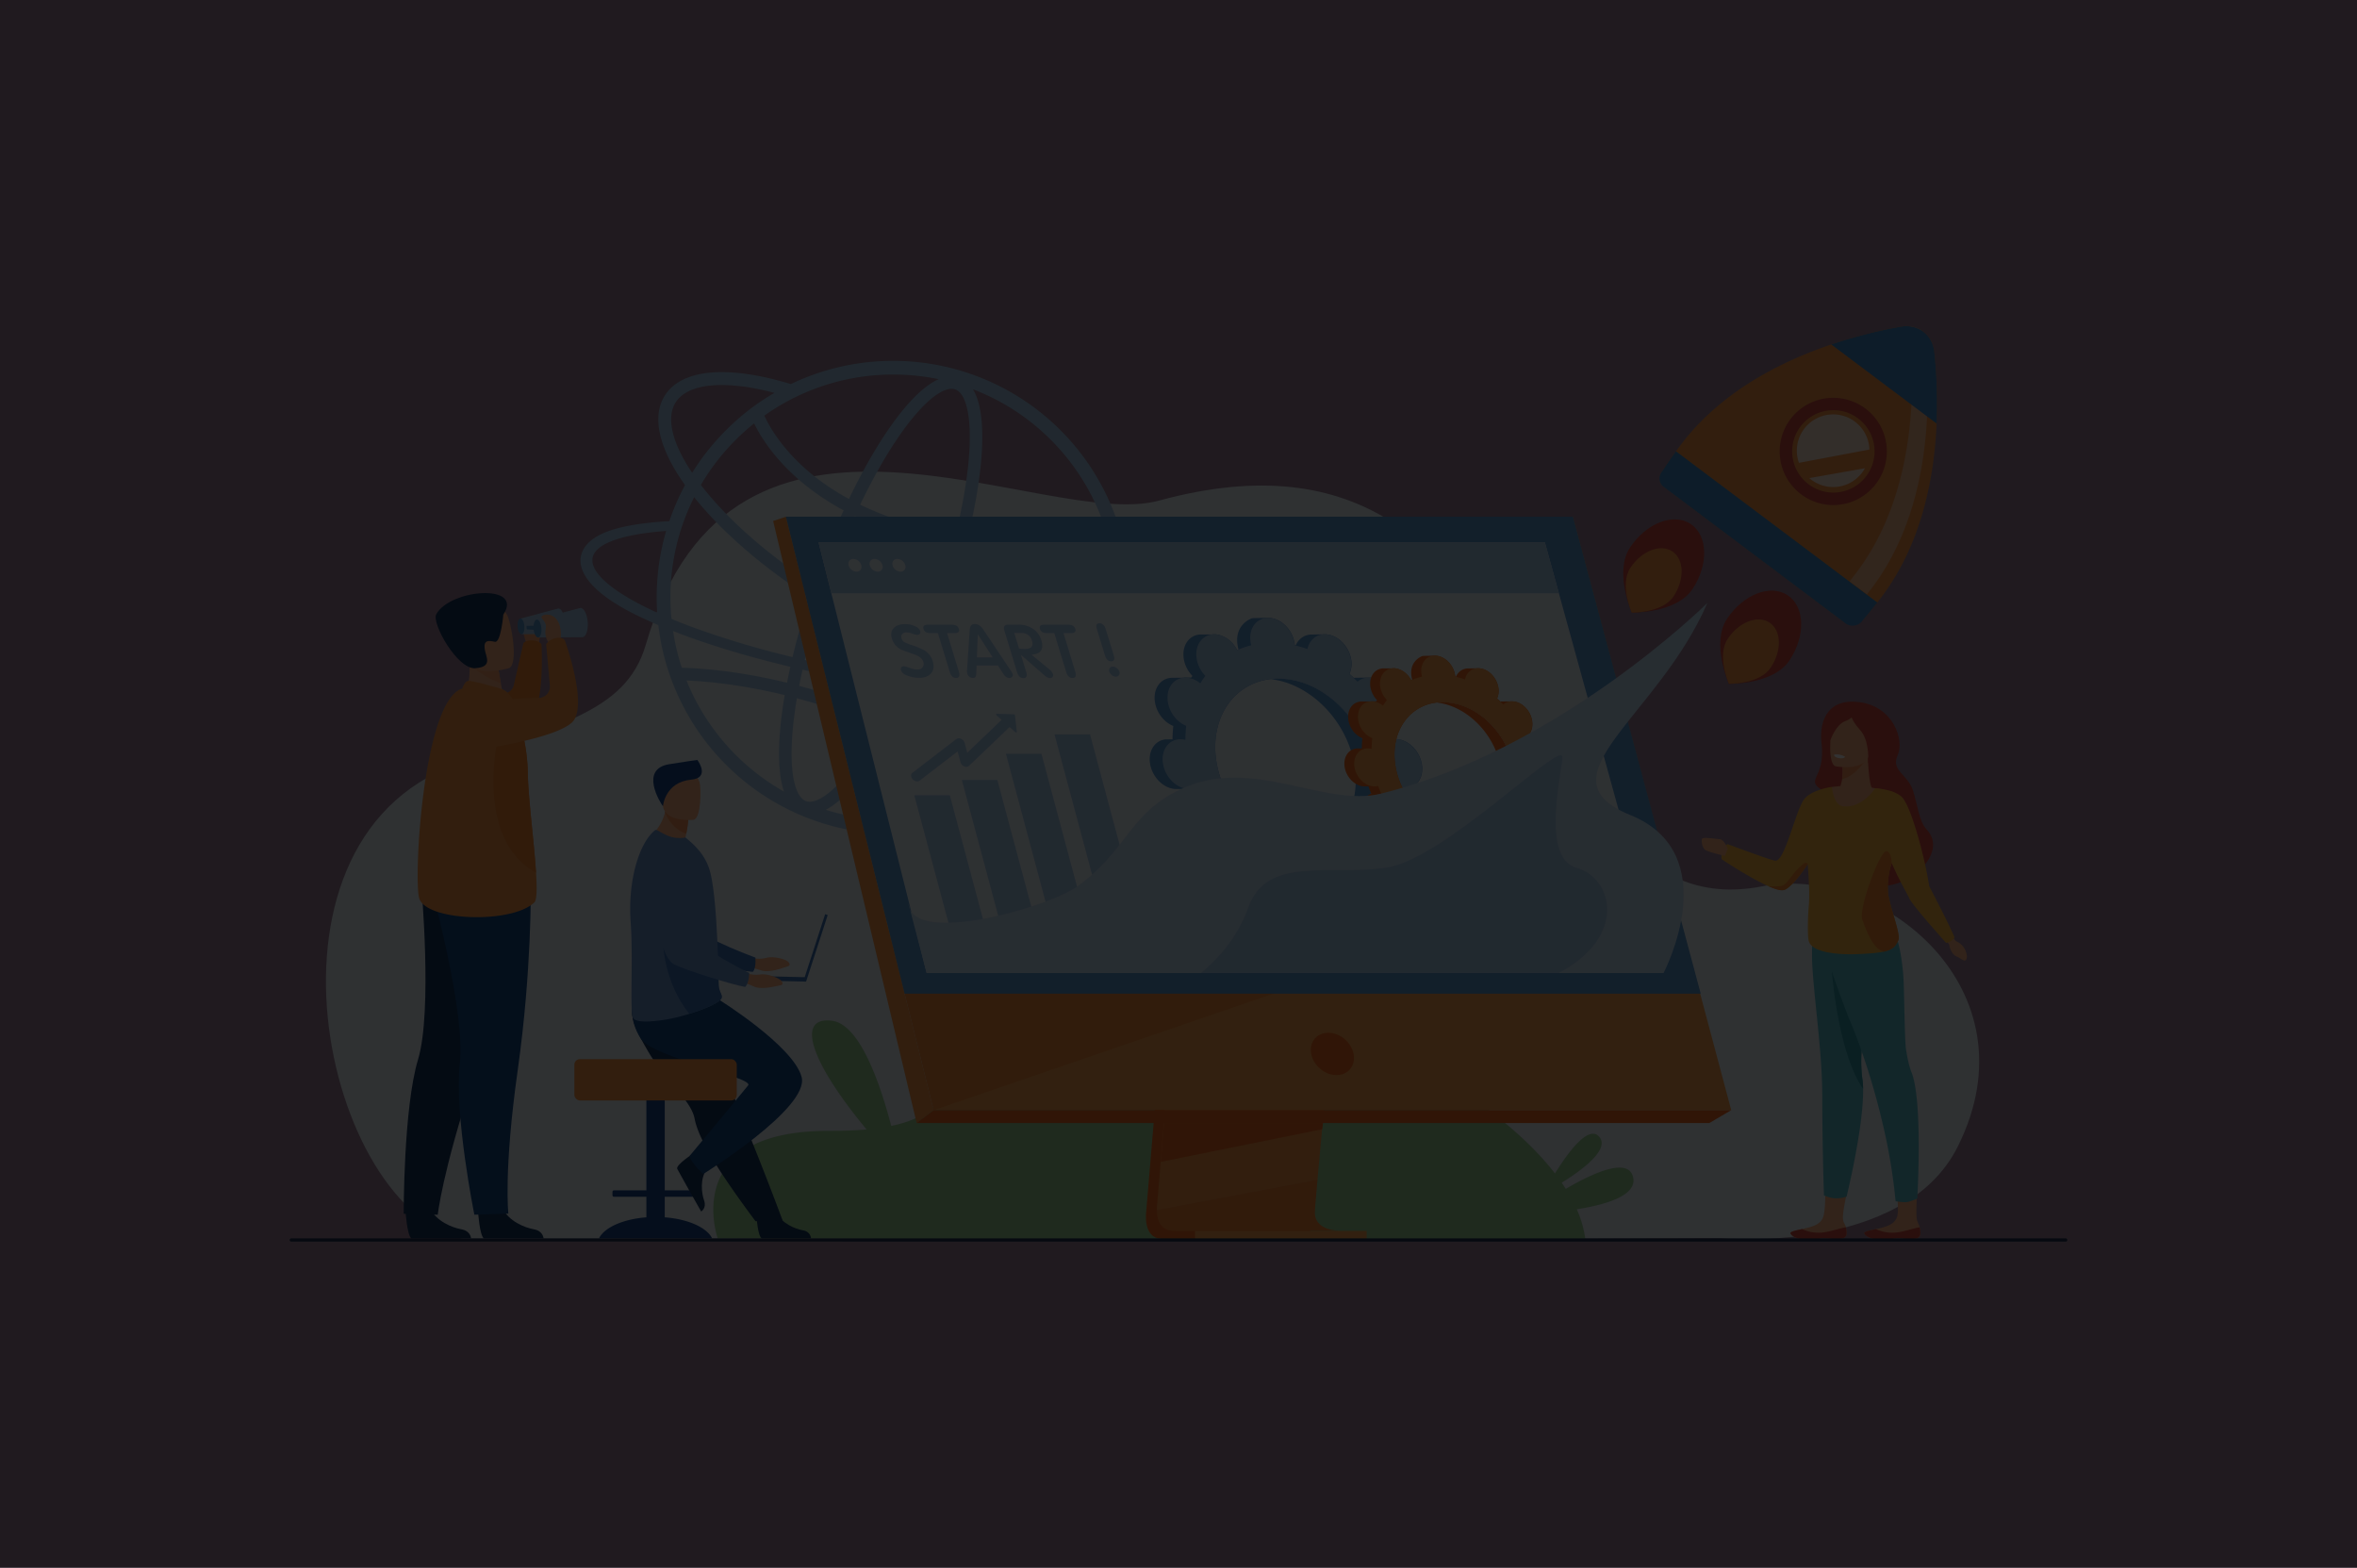 <svg id="Layer_1" data-name="Layer 1" xmlns="http://www.w3.org/2000/svg" viewBox="0 0 1920 1277"><defs><style>.cls-1{fill:#9e849b;}.cls-2{fill:#e9f3fa;}.cls-3{fill:#a5caeb;}.cls-4{fill:#9cd198;}.cls-5,.cls-8{fill:#f26a21;}.cls-6{fill:#f89748;}.cls-7{fill:#f9a24e;}.cls-8{opacity:0.4;}.cls-9{fill:#599ad3;}.cls-10{fill:#e7f3fc;}.cls-11{fill:#a7cbec;}.cls-12{fill:#f8a16e;}.cls-13{fill:#f68734;}.cls-14{fill:#16365f;}.cls-15{fill:#144a88;}.cls-16{fill:#faae80;}.cls-17{fill:#428dcb;}.cls-18{fill:#d34b40;}.cls-19{fill:#fbbc90;}.cls-20{fill:#fee4d4;}.cls-21{fill:#3b74ba;}.cls-22{fill:#18488d;}.cls-23{fill:#6b97cf;}.cls-24{fill:#f79258;}.cls-25{fill:#5abfcf;}.cls-26{fill:#319baa;}.cls-27{fill:#d34c40;}.cls-28{fill:#fcb53f;}.cls-29{fill:#fff;}.cls-30{fill:#c5dff5;}.cls-31{fill:#1d2f50;}.cls-32{opacity:0.8;}</style></defs><rect class="cls-1" width="1920" height="1277"/><path class="cls-2" d="M1401.46,1008.43s148.73,14.46,193.27-74.38c64.75-129.15-63.84-230.64-159.24-212.11-207.88,40.38-157.82-405.09-491.44-314.17C850.25,433.33,596.79,281.47,526.1,525c-16.81,57.9-76.36,64.28-162.82,101-169.2,71.9-91.83,383.66,29.07,384.88S1401.46,1008.43,1401.46,1008.43Z"/><path class="cls-3" d="M941.06,525.46l-14.92-.34c4.8,6.21,5.87,11.93,2.89,16.78s-10.13,9-20.79,12.08a192.84,192.84,0,0,0-255.6-244.93c-2.83,1.22-5.67,2.49-8.41,3.81h0c-8.28-2.52-16.35-4.6-24.14-6.18-39.32-8-67.22-2.46-78.55,15.53-10.79,17.11-4.92,42.87,16.49,72.91h0c-2.89,5.33-5.48,10.81-7.88,16.49-1.81,4.25-3.42,8.51-4.89,12.86-40.21,2.4-61.73,9.48-69.56,22.29-9.1,14.92,3.32,35,43.1,54.42,5.47,2.69,11.34,5.33,17.51,8a188.36,188.36,0,0,0,13.84,52.44,192.74,192.74,0,0,0,354.31,1.81C924,559.36,937,553,942.09,544.59,945.66,538.76,945.22,532.31,941.06,525.46ZM895,557c-13.06,2.35-29.35,3.72-48.38,3.91-29.53.36-63.44-2-99.17-6.68q4.5-9.81,8.83-20.15a272.41,272.41,0,0,0,32.11,8.73,162.51,162.51,0,0,0,32.07,3.57c22.45,0,38.54-6.48,46.48-19.1a33,33,0,0,0,3.2-6.6H858.72c-.19.35-.39.69-.6,1-5.9,9.36-19.09,14.2-37.6,14.2a152.72,152.72,0,0,1-30-3.36,262.68,262.68,0,0,1-30.23-8.17q4.14-10.35,8-21.06c7-19.23,13-38.3,17.78-56.61a487.07,487.07,0,0,0,70.77,4.87q23.45,0,48.59-1.89a182.93,182.93,0,0,1,3.74,36.92A180.42,180.42,0,0,1,895,557ZM656.59,652.54c-5.57-2-8.39-10-9.78-16.36-2.2-10-2.6-24.12-1.15-40.74.73-8.4,1.9-17.34,3.49-26.69a496.35,496.35,0,0,1,67.41,23.32c-5,8.55-10,16.47-15,23.65-9.55,13.69-18.88,24.25-27,30.54C669.45,650.24,662.16,654.55,656.59,652.54Zm65-69.41A505.28,505.28,0,0,0,651,558.67q1.26-6.51,2.77-13.23,10,2.26,20.22,4.38c20,4.09,39.92,7.56,59.43,10.36Q727.6,572.18,721.6,583.13Zm-43.23-40.55q-11.58-2.39-22.8-5c3.52-14.65,7.84-29.92,12.89-45.48,26.24,16.13,52.93,29.26,78.2,38.57q-4.75,11.35-9.75,22.09C717.71,550,698.08,546.62,678.37,542.58ZM614.28,344.86a117.83,117.83,0,0,0,7.1,12.48c13.26,20.51,30.78,35.37,43.15,44.23a210.44,210.44,0,0,0,22.7,14.13c-7.33,16-14.31,33-20.73,50.71q-1.79,4.95-3.49,9.88c-38.34-25-70.8-53.59-92.09-81.3h0a181.59,181.59,0,0,1,18.29-25.76q4.24-5,8.85-9.69l1.27-1.27A183.55,183.55,0,0,1,614.28,344.86Zm163.93-27.65c5.56,2,8.39,10,9.78,16.35,2.2,10,2.59,24.12,1.15,40.74-1.58,18.2-5.23,38.86-10.65,60.87q-9.82-1.69-19.17-3.84a274.89,274.89,0,0,1-58.66-20.22c10.45-21.8,21.51-41.24,32.56-57.09,9.54-13.68,18.88-24.24,27-30.53,4.23-3.28,9.93-6.79,14.92-6.79A8.84,8.84,0,0,1,778.21,317.21ZM756.33,441.12q9.57,2.22,19.62,4c-4.7,17.71-10.5,36.15-17.25,54.77q-3.9,10.77-8.07,21.17c-25.37-9.32-52.3-22.64-78.77-39.09q2.05-6,4.24-12c6.27-17.3,13.08-33.95,20.22-49.54A285.28,285.28,0,0,0,756.33,441.12ZM856,358.26a181,181,0,0,1,47,81.37c-41.84,3.06-80.18,2.1-114.45-2.86,5.44-22.22,9.1-43.12,10.71-61.58,1.77-20.39,1.56-44.54-6.71-58.13,1.92.74,3.82,1.5,5.72,2.31A180.39,180.39,0,0,1,856,358.26ZM727.68,305.08a181.81,181.81,0,0,1,37,3.78c-14.26,6.21-28.81,23.48-39.86,39.32-11.31,16.21-22.61,36.05-33.27,58.26a199.87,199.87,0,0,1-20.4-12.67c-30.34-21.52-43.7-44.72-48.56-55.21a181.86,181.86,0,0,1,23.44-14.14h0q5-2.52,10.18-4.73l.75-.32.17-.08,2.22-.91.59-.24A180.46,180.46,0,0,1,727.68,305.08ZM550.36,327.8c5.9-9.37,19.09-14.2,37.6-14.2A152.65,152.65,0,0,1,618,317q6.32,1.28,12.87,3h0a189.77,189.77,0,0,0-39.46,30.42c-2.5,2.45-4.89,5-7.24,7.63-2.94,3.23-5.72,6.61-8.42,10a195.56,195.56,0,0,0-11.93,17.07v0C547.44,360.83,542.52,340.24,550.36,327.8Zm10,88.18c1.62-3.72,3.28-7.39,5.09-11h0c22.42,28,55.46,56.67,94.07,81.52-5.47,16.66-10.14,33-13.91,48.73a742.5,742.5,0,0,1-76.94-22.72c-4.79-1.71-9.44-3.47-13.89-5.23-2.64-1-5.24-2.1-7.78-3.18-.39-3.91-.69-7.88-.78-11.84,0-1.91-.1-3.76-.1-5.67,0-2.2.05-4.45.1-6.65a183.43,183.43,0,0,1,8.31-48.14c.83-2.64,1.72-5.23,2.69-7.83S559.26,418.62,560.38,416Zm-32.72,79.44c-34.68-16.92-50.53-33.26-43.44-44.85,5.72-9.4,26.56-15.76,58.46-18.1a186.87,186.87,0,0,0-7.24,40.7c-.3,4.1-.44,8.21-.49,12.37v1.08c0,4.16.14,8.31.39,12.42C532.7,497.87,530.15,496.65,527.66,495.42ZM554,516.21c4.69,1.76,9.49,3.53,14.43,5.24,22.71,7.87,48.17,15.18,75.4,21.67q-1.48,6.61-2.74,13-3.33-.81-6.68-1.57c-37.65-8.57-65.9-10.31-79-10.61a177.83,177.83,0,0,1-7.14-30Zm6.4,41c-.4-1-.8-2-1.19-2.92,14,.56,39.86,2.67,72.94,10.2,2.36.54,4.73,1.11,7.09,1.68-1.7,9.93-3,19.42-3.73,28.34-1.47,16.89-1.57,36.37,3.13,50.28a182.51,182.51,0,0,1-78.24-87.58Zm237.94,96.61a182.2,182.2,0,0,1-125.68,5.79c13.43-7,26.92-23.2,37.31-38.1,5.36-7.68,10.72-16.18,16-25.35a513,513,0,0,1,87.32,50.51Q806,650.62,798.32,653.87ZM856,615a180.69,180.69,0,0,1-33,26.17,523.41,523.41,0,0,0-92-53.88c4.43-8.11,8.79-16.68,13-25.62a784.11,784.11,0,0,0,83.66,6.86c6.75.19,13.31.19,19.67.14a349.16,349.16,0,0,0,43.73-2.93A180.52,180.52,0,0,1,856,615Z"/><path class="cls-4" d="M1330.25,958.58c-4.11-15.94-31.9-3.59-54.79,9.79-1.06-1.69-2.17-3.36-3.31-5,16.39-10.17,39.39-27.07,30.64-37.35s-25.56,12.84-36.13,29.81c-28.33-36.77-70.34-62.93-70.34-62.93s175.31-145.66,44.31-222.51-230.52,193.54-230.52,193.54-89.52-82.89-175-52.27C747.35,843.08,802.2,901.35,726,917.1c-9-34.36-25.57-82.82-48.25-85.66-30-3.75-17.35,33.74,28.17,88.52-8.82.79-18.88,1.2-30.36,1.16-122.26-.36-90.89,87.66-90.89,87.66l706.85,1.63a86.68,86.68,0,0,0-7.1-25.42C1308.61,981.18,1334.12,973.59,1330.25,958.58Z"/><path class="cls-5" d="M964.53,620.32,933.7,986.84s-3.23,22.22,13.3,22.26c27.17.06,135.24,0,135.24,0s-20.45-4.63-20.2-15c.29-12.27,36-377.22,36-377.22Z"/><path class="cls-6" d="M1091,1002.45c-5.34,0-108.57.34-135,0-11.53-.15-13.55-10.26-13.65-16.8a33.87,33.87,0,0,1,.35-5.46l.8-9.52,2-24.28,1.8-21.45,2.32-27.57,2-23.27,21.91-260.43,133.54-3.47s-15,152.73-25.7,263.9c-1.19,12.39-2.32,24.27-3.36,35.35-.34,3.54-.66,7-1,10.37-1,10.52-1.89,20.18-2.68,28.71l-1.14,12.5c-1.36,15-2.15,24.57-2.16,26.39a14.63,14.63,0,0,0,.26,3C1073.48,1002.06,1089,1002.45,1091,1002.45Z"/><polygon class="cls-7" points="640.21 420.87 715.29 722.47 725.58 763.78 760.55 904.25 1410.25 904.25 1281.35 420.87 640.21 420.87"/><polygon class="cls-6" points="640.21 420.87 629.8 424.34 746.71 914.75 760.55 904.26 640.21 420.87"/><polygon class="cls-5" points="746.71 914.75 1392.41 914.75 1410.25 904.26 760.55 904.26 746.71 914.75"/><rect class="cls-7" x="973.46" y="1002.59" width="139.8" height="6.64"/><polygon class="cls-5" points="1077.73 914.75 1077.01 919.82 945.53 946.39 947.33 924.93 948.19 914.75 1077.73 914.75"/><path class="cls-8" d="M1091,1002.45c-5.34,0-108.57.34-135,0-11.53-.15-13.55-10.26-13.65-16.8L1073.19,961c-1.36,15-2.15,24.57-2.16,26.39a14.63,14.63,0,0,0,.26,3C1073.48,1002.06,1089,1002.45,1091,1002.45Z"/><polygon class="cls-8" points="1045.95 806.4 760.55 904.26 725.58 763.78 1045.95 806.4"/><polygon class="cls-9" points="640.21 420.87 1281.35 420.87 1385.38 809.36 736.92 809.36 640.21 420.87"/><path class="cls-5" d="M1102.62,858.47c-1.85-9.53-11.08-17.25-20.6-17.25s-15.75,7.72-13.9,17.25,11.08,17.25,20.6,17.25S1104.47,868,1102.62,858.47Z"/><polygon class="cls-10" points="1355.14 792.53 754.84 792.53 686.85 521.7 681.64 500.94 677.19 483.22 666.77 441.68 1258.42 441.68 1269.87 483.22 1274.75 500.94 1280.48 521.7 1355.14 792.53"/><polygon class="cls-11" points="1269.87 483.22 677.19 483.22 666.77 441.68 1258.42 441.68 1269.87 483.22"/><path class="cls-10" d="M695.14,455.26c-2.87,0-4.61,2.33-3.9,5.2a7.11,7.11,0,0,0,6.49,5.19c2.87,0,4.61-2.33,3.9-5.19A7.1,7.1,0,0,0,695.14,455.26Z"/><path class="cls-10" d="M712.4,455.26c-2.87,0-4.62,2.33-3.9,5.2a7.09,7.09,0,0,0,6.48,5.19,3.92,3.92,0,0,0,3.9-5.19A7.09,7.09,0,0,0,712.4,455.26Z"/><path class="cls-10" d="M737.46,460.46a7.09,7.09,0,0,0-6.49-5.2c-2.86,0-4.61,2.33-3.9,5.2a7.11,7.11,0,0,0,6.49,5.19A3.92,3.92,0,0,0,737.46,460.46Z"/><path class="cls-12" d="M439.11,523.09s1.84-5.78-1.05-11,1.78-8.81.6-10.38-8.84-1.41-11.46,6.14S429,523.94,429,523.94Z"/><path class="cls-13" d="M406.93,564.65a9.24,9.24,0,0,0,11.81-7.49l7.63-33.22s1.6-2.57,7.1-2.35c6,.25,7.61,3.22,7.61,3.22s3.71,58.47-13.6,66.72S390.57,559.77,406.93,564.65Z"/><path class="cls-14" d="M442.82,1008.73H394.06c-3.46-3.14-4.61-21.6-4.61-21.6s15.12-13.62,20.06-2.84c4.7,10.24,17.67,15.69,25.42,17C441.61,1002.49,442.66,1007.39,442.82,1008.73Z"/><path class="cls-14" d="M383.76,1008.73H335c-3.46-3.14-4.61-21.6-4.61-21.6s15.12-13.62,20.06-2.84c4.69,10.24,17.67,15.69,25.42,17C382.54,1002.49,383.6,1007.39,383.76,1008.73Z"/><path class="cls-14" d="M418.82,753.49S411.88,797.84,386,876.58s-29.4,112.84-29.4,112.84l-27.75-.78s-.24-86,11.69-125.65,2.57-142.74,2.57-142.74Z"/><path class="cls-15" d="M432.33,722.68s1,66.84-10.59,148.91S414.1,988.5,414.1,988.5l-27.7.92s-16.55-82.1-11.81-123.18-22.67-141-22.67-141Z"/><path class="cls-16" d="M378.7,566.26l13.07,9.67,18.88-4c-.26-1.72-1.51-8.86-2.64-15.32-.07-.38-.14-.76-.2-1.14L406,545.28l-17.63-8.79-6.58-3.28c0,.12.51,6.11.58,7C383.6,555.71,378.7,566.26,378.7,566.26Z"/><path class="cls-6" d="M409.33,561.38c-.42-.18-25.69-7.64-28.43-6.73s-4.37,6.22-4.37,6.22l41.33,9.34S414.61,563.6,409.33,561.38Z"/><path class="cls-6" d="M341.28,730.93c4.28,19.54,75.57,21.86,94,4.12,2.09-2,2.19-11.43,1.4-24.11-1.54-24.78-6.49-62.05-6.68-81.1a151.64,151.64,0,0,0-3-27.14,221.4,221.4,0,0,0-9.05-32.49S383,559,376.53,560.87C345.14,570.09,337,711.39,341.28,730.93Z"/><path class="cls-13" d="M436.63,710.94c-1.54-24.78-6.49-62.05-6.68-81.1a151.64,151.64,0,0,0-3-27.14L406,599S385.48,682.65,436.63,710.94Z"/><path class="cls-12" d="M383.69,540.46c3.87,7.41,18.3,13.82,24.32,16.18-.07-.38-.14-.76-.2-1.14L406,545.28l-17.63-8.79C384.46,536.43,382.09,537.41,383.69,540.46Z"/><path class="cls-16" d="M414.56,544.25s-31.81,9.92-37.69-10-13.94-32,6.13-39.21,26.27-.75,29.85,5.42S422.69,541.15,414.56,544.25Z"/><path class="cls-14" d="M410,500.61s-2,23.16-6.82,22.16-9.14-1.75-8.43,5.23,7.34,15-7.42,16.28-36-36.84-31.94-44C367.11,479.43,426.93,475.23,410,500.61Z"/><path class="cls-3" d="M454.76,495.63l-30.83,8.24.95,12.71,31.43-.22c2.49-.19,4.16-5,3.73-10.7S457.24,495.45,454.76,495.63Z"/><path class="cls-9" d="M427.17,510c-.26-3.5-1.71-6.26-3.24-6.14s-2.55,3.05-2.29,6.56,1.72,6.26,3.24,6.15S427.43,513.52,427.17,510Z"/><path class="cls-9" d="M438.6,509.6l-9.54.17a4.62,4.62,0,0,0,.22,2.87l9.5.64Z"/><path class="cls-3" d="M472.71,495.19l-35.39,9.45,1.09,14.59,36.08-.25c2.86-.22,4.78-5.72,4.28-12.29S475.56,495,472.71,495.19Z"/><path class="cls-9" d="M441,511.7c-.31-4-2-7.19-3.72-7.06s-2.93,3.5-2.63,7.53,2,7.19,3.72,7.06S441.34,515.73,441,511.7Z"/><path class="cls-16" d="M446.53,523s-3.34-5.06-2-10.85-4.1-8-3.39-9.83,8.12-3.76,12.69,2.79,2.63,16,2.63,16Z"/><path class="cls-6" d="M403,571.6s18.48-3.37,35.55-3.12a9.25,9.25,0,0,0,9.33-10.43l-3-33.4a12.26,12.26,0,0,1,7.5-4.82c5.83-1.4,7.71,1.75,7.71,1.75s19.95,54.54,5.53,67.18-69,20.58-69,20.58Z"/><path class="cls-6" d="M1577.56,345c-1.9,43.92-12.12,97.68-44.6,140.93q-1.8,2.38-3.6,4.72-5.46,7.05-11.12,13.72a12.27,12.27,0,0,1-16.72,1.85L1357.34,397.94a11.2,11.2,0,0,1-2.64-15.14q5.07-7.71,10.63-15.34c1.16-1.59,2.33-3.18,3.53-4.77,32.48-43.25,81.26-68.05,122.91-82.12a393.26,393.26,0,0,1,56.55-14.46,25.74,25.74,0,0,1,7-.3,22.52,22.52,0,0,1,9.34,3c6,3.53,10.14,9.85,11,17.82A394.24,394.24,0,0,1,1577.56,345Z"/><path class="cls-17" d="M1365.23,367.6q-6.32,8.65-12,17.42a8.63,8.63,0,0,0,2.06,11.59l147.83,111a10,10,0,0,0,13.64-1.51q6.36-7.41,12.5-15.34Z"/><path class="cls-18" d="M1493.36,411.4a43.74,43.74,0,0,1-34.88-70h0a43.68,43.68,0,1,1,34.88,70Zm.16-77.31a33.89,33.89,0,0,0-4.8.34,33.36,33.36,0,0,0-22.11,13.07h0a33.56,33.56,0,1,0,26.91-13.41Z"/><path class="cls-19" d="M1568,279a24.78,24.78,0,0,0-3.3-10.13,22.52,22.52,0,0,0-9.34-3c0,.19.05.39.07.58a392.73,392.73,0,0,1,1.88,58.34c-1.9,43.92-12.12,97.68-44.6,140.93q-1.79,2.38-3.6,4.72c-.8,1-1.61,2.07-2.42,3.09l14.1,10.62.89-1.14q1.81-2.34,3.6-4.72c32.48-43.25,42.7-97,44.6-140.93A392.73,392.73,0,0,0,1568,279Z"/><path class="cls-17" d="M1575.68,286.65c-1.51-14.11-13.39-23-27.36-20.54a393.67,393.67,0,0,0-56.56,14.46l85.8,64.43A394.3,394.3,0,0,0,1575.68,286.65Z"/><path class="cls-18" d="M1377.23,426.81c-14.06-9.34-36.19-.75-49.43,19.18s1.49,53,1.49,53,36.18.75,49.42-19.18S1391.29,436.15,1377.23,426.81Z"/><path class="cls-18" d="M1456.26,484.86c-14.06-9.34-36.19-.75-49.43,19.18s1.49,53,1.49,53,36.18.74,49.42-19.19S1470.31,494.2,1456.26,484.86Z"/><path class="cls-6" d="M1362.29,449.16c-9.71-6.45-25-.52-34.12,13.24s1,36.58,1,36.58,25,.51,34.11-13.24S1372,455.6,1362.29,449.16Z"/><path class="cls-6" d="M1441.48,507.14c-9.7-6.44-25-.52-34.11,13.24s1,36.58,1,36.58,25,.51,34.11-13.24S1451.18,513.58,1441.48,507.14Z"/><path class="cls-20" d="M1473.84,389.42l45.33-8a29.57,29.57,0,0,1-45.33,8Z"/><path class="cls-20" d="M1522.82,366.15,1465.4,377a29.57,29.57,0,1,1,57.42-10.88Z"/><path class="cls-16" d="M608.26,779.64s9.61,2.47,15.73.62,16.63,1.19,18.32,3.42,1.07,3.11-1.95,3.88-13.73,5.33-20.77,2.69-16.22-2.74-16.22-2.74Z"/><path class="cls-21" d="M525.17,696.12s10.8,76.76,28.69,83.64c8.82,3.39,47.82,11.08,59.35,11.85,0,0,2.83-2.29,2.14-11.62,0,0-40.86-15-46.66-23.16-8.64-12.14,5.36-49.6-5.48-61S534.12,679.53,525.17,696.12Z"/><path class="cls-22" d="M541.49,991.55V974.82h26.35a1.29,1.29,0,0,0,1.29-1.29v-2.68a1.3,1.3,0,0,0-1.29-1.3H541.49V874.28a4.88,4.88,0,0,0-4.86-4.86h-5.22a4.88,4.88,0,0,0-4.86,4.86v95.27H500.2a1.3,1.3,0,0,0-1.29,1.3v2.68a1.29,1.29,0,0,0,1.29,1.29h26.35v16.73c-19.06,1.45-34.33,8.31-38.62,17.18h92.18C575.82,999.86,560.55,993,541.49,991.55Z"/><path class="cls-14" d="M528.81,857.84a135.4,135.4,0,0,0,10.55,15.09c11.61,14.66,24.25,26.74,26.45,38.16a50.64,50.64,0,0,0,2,7.31c.92,2.61,2,5.37,3.36,8.21,4.93,10.7,12.3,22.69,19.65,33.58,12.71,18.84,24.67,34.56,24.67,34.56l21.92-.93c-.87-2.2-10.44-28.21-23.23-60L598.17,894l-2.12-5.27c-1.63-4-3.23-8-4.8-11.92l-21.58-53.62s-48-18.18-53-6.4C512.57,826.46,515.92,836,528.81,857.84Z"/><path class="cls-14" d="M616.21,990.34s1.13,18.09,4.63,18.35c.46,0,17.75,0,17.75,0h22.07s-.15-5.45-6.6-6.57S636.81,996.5,632.91,988C628.8,979,616.21,990.34,616.21,990.34Z"/><path class="cls-14" d="M565.45,939.08s-15.25,9.8-13.77,13c.19.43,8.62,15.52,8.62,15.52l10.87,19.21s4.57-2.72,2.41-8.9-3.47-17.82,2.07-25.39C581.48,944.54,565.45,939.08,565.45,939.08Z"/><path class="cls-15" d="M586,814.47s60.33,37.58,67,62.8-80.15,79-80.15,79-9.53-8.41-11.21-14.58c0,0,39.27-47.05,47.79-57.6,5.23-6.47-77.36-22.42-87.45-38.11s-6.48-28.9-6.48-28.9Z"/><rect class="cls-6" x="467.87" y="862.71" width="132.29" height="33.63" rx="4.48"/><path class="cls-16" d="M567.39,691.28C553,695,529,681.64,529,681.64s9.29-6.24,12.73-20c.18-.69.34-1.4.47-2.13l7.42-1.57,11,9.88A93.66,93.66,0,0,1,559,679c-.24,1.23-.51,2.55-.82,4A34,34,0,0,1,567.39,691.28Z"/><path class="cls-23" d="M587.9,812.5a4.61,4.61,0,0,1-.13.46c-1.39,3.9-14.35,9.16-26.24,12.83-4.26,1.33-8.39,2.44-11.8,3.22-9.2,2.11-32.27,5.87-34.3-.45-2.34-7.32.38-49.63-1.69-77.44-2.44-34,7-64.94,20.06-75,1-.72,3,1.21,8.62,3.9a25.28,25.28,0,0,0,15.92,2.11l4.39,3.77c6.06,5.46,12.73,12.9,15.75,24.32,1.85,7,3.25,18.08,4.29,30.54.4,4.83.74,9.87,1,14.95.47,8.1.88,16.27,1.08,24,0,.15,0,.29,0,.44v.29c.09.78.1,1.63.11,2.42.21,7,.17,13.44.4,18.94q0,.24,0,.45c.29,4.61,2,6.69,2.43,8.62A3.45,3.45,0,0,1,587.9,812.5Z"/><path class="cls-21" d="M587.9,812.5a4.61,4.61,0,0,1-.13.46c-1.39,3.9-14.35,9.16-26.24,12.83C537.38,795.54,540,759.33,540,759.33l44.92,20.38c0,.15,0,.29,0,.44v.29c.09.78.1,1.63.11,2.42.21,7,.17,13.44.4,18.94q0,.24,0,.45c.29,4.61,2,6.69,2.43,8.62A3.45,3.45,0,0,1,587.9,812.5Z"/><path class="cls-24" d="M560.68,667.86A93.66,93.66,0,0,1,559,679c-10.76-3.48-15.64-13.2-17.28-17.33.18-.69.34-1.4.47-2.13l7.42-1.57Z"/><path class="cls-16" d="M565,667.75s-23.65,2.67-25.09-12.09-5.45-24.35,9.59-26.68,18.53,3,20.21,7.83S571.15,666.68,565,667.75Z"/><path class="cls-22" d="M540.05,656.68s1.5-19.59,23-21.62C577.83,633.67,569.61,621,568,619c0,0-11.3,1.55-22.88,3.47C520.84,626.43,537.66,653.63,540.05,656.68Z"/><polygon class="cls-21" points="672.17 744.65 655.51 795.94 596.89 794.69 596.81 798.27 656.63 799.54 674.24 745.32 672.17 744.65"/><path class="cls-16" d="M603.31,791.44s9.29,3.51,15.56,2.36,16.4,3,17.84,5.41.72,3.21-2.37,3.64-14.23,3.79-20.94.39-15.81-4.51-15.81-4.51Z"/><path class="cls-23" d="M529.94,699.27s2.27,77.48,19.29,86.29c8.39,4.34,46.3,16.29,57.69,18.33,0,0,3.06-2,3.4-11.32,0,0-39-19.41-43.82-28.16-7.25-13,10.79-48.71,1.28-61.23S540.66,683.77,529.94,699.27Z"/><path class="cls-16" d="M1587.93,758.94l2.85,4.61c1.48,1.7,1.88,2.65,3,3.23a14.51,14.51,0,0,1,8.45,12.48s-.08,4.25-2.93,2.87-1.61-1.25-5.66-3.1-5.55-7.76-5.9-9.77l-3.31-4.34Z"/><path class="cls-16" d="M1504.16,1005.16a3.9,3.9,0,0,1-2.54,3.38h0c-2.71,1.19-7.24.92-12.15.26l-1.7-.2-.39,0-.31,0c-4.88-.32-4.5,1.18-13.83,1.13-10.64,0-14.23-3.63-14.72-5.16-.41-1.3,4.25-2.3,9.45-3.46l.76-.17,2.09-.47c6.2-1.46,12.35-3.3,14.38-9.26,2.16-6.33,1.65-25.09,1.65-25.09h18.84s-5,20.73-4.43,26.71c.28,3.19,1.81,4.09,2.4,6.86,0,.19.08.39.11.58A18.18,18.18,0,0,1,1504.16,1005.16Z"/><path class="cls-25" d="M1526.08,802.3c-1.59,8.92-3.85,18.15-5.82,27.74-3.17,15.42-5.56,31.81-3.11,49.45a62.57,62.57,0,0,1,.52,7.47c.47,31.19-13.46,87.7-13.46,87.7a24.71,24.71,0,0,1-10.13,1.32c-3.26-.16-8.27-2.27-8.27-2.27s-1.32-35-1.4-82.16c-.06-34.16-6.77-79.13-8.12-105.56-.82-16,1-37.29,1-37.29S1505,726.36,1515,737.79,1532,768.91,1526.08,802.3Z"/><path class="cls-26" d="M1517.15,879.49a62.57,62.57,0,0,1,.52,7.47c-20.8-30.13-25.4-95.85-25.4-95.85l22.84,11.09s2.51,12.32,5.15,27.84C1517.09,845.46,1514.7,861.85,1517.15,879.49Z"/><path class="cls-16" d="M1564.26,1005.16a3.93,3.93,0,0,1-2.54,3.38h0c-2.7,1.19-7.24.92-12.14.26l-1.7-.2-.4,0-.3,0c-4.89-.32-4.5,1.18-13.84,1.13-10.63,0-14.23-3.63-14.72-5.16-.41-1.3,4.25-2.3,9.46-3.46l.76-.17,2.08-.47c6.21-1.46,12.35-3.3,14.39-9.26,2.15-6.33-.93-24.81-.93-24.81l17.45-1.45s-1.08,21.05-.56,27c.28,3.19,1.9,4.94,2.49,7.71,0,.19.08.39.11.58A18.59,18.59,0,0,1,1564.26,1005.16Z"/><path class="cls-25" d="M1561.8,976.25a42,42,0,0,1-7.72,2.77c-3.23.65-9.94-.61-9.94-.61a454.16,454.16,0,0,0-9.49-58.73c-6.22-27.26-15.48-59.48-28.39-90-2.76-6.52-14.13-37.35-16.06-45.14-5.83-23.51,0-21,0-21l51-6s6.28,3.23,9.17,36.43c.87,10,1,52.88,2.28,61,1.24,7.71,2.68,14.12,4.38,18.28C1566.53,896.59,1561.8,976.25,1561.8,976.25Z"/><path class="cls-27" d="M1564.26,1005.16a3.93,3.93,0,0,1-2.54,3.38h0c-2.86,1-7.33.8-12.13.23-.63-.07-1.2-.13-1.71-.17l-.4,0-.3,0c-4.89-.32-4.5,1.18-13.84,1.13-10.63,0-14.23-3.63-14.72-5.16-.41-1.3,4.25-2.3,9.46-3.46a31.39,31.39,0,0,0,16.07,2.85c7.16-.69,14.47-3.56,19.61-4.27,0,.19.08.39.11.58A18.59,18.59,0,0,1,1564.26,1005.16Z"/><path class="cls-27" d="M1504.16,1005.16a3.9,3.9,0,0,1-2.54,3.38h0c-2.86,1-7.33.8-12.14.23-.63-.07-1.19-.13-1.71-.17l-.39,0-.31,0c-4.88-.32-4.5,1.18-13.83,1.13-10.64,0-14.23-3.63-14.72-5.16-.41-1.3,4.25-2.3,9.45-3.46a31.42,31.42,0,0,0,16.07,2.85c7.17-.69,14.48-3.56,19.62-4.27,0,.19.08.39.11.58A18.18,18.18,0,0,1,1504.16,1005.16Z"/><path class="cls-18" d="M1483.76,604.89c-1.72-14.06,2.67-36.58,30.75-33s36.93,31.19,31.27,43.46,8.15,15.23,12.48,28.42c3.73,11.34,5,25.41,11.06,31.73,19.44,20.36-18.66,51.68-41.63,45.07-41.84-12-47.23-13.82-45.74-46.69.76-16.84,13.86-23.37,5.54-28.24C1467.4,633.89,1487.66,636.73,1483.76,604.89Z"/><path class="cls-16" d="M1525,641.72l-7.73,20-16.7.81-8.32-12.44c5.25-4,7.47-10,8.29-15.36a43.81,43.81,0,0,0,.29-10.29c-.11-1.07-.22-1.7-.22-1.7l20.8-6.33.08,0c.26,5.52.55,9.85.89,13.21C1523.59,641.46,1525,641.72,1525,641.72Z"/><path class="cls-16" d="M1492.2,641c1.08,0,19.31-3.71,50.11,4.17,0,0-16.87,77.27-11.14,91.83a153.9,153.9,0,0,1,7.91,27.49l-62.16.77s.87-50-2-67.68S1492.2,641,1492.2,641Z"/><path class="cls-28" d="M1571.52,721.87c-3.12-21.48-14.66-65.59-22.41-72.8-6.85-6.38-21.63-7-21.63-7h0c-3.07,4.81-13.58,16.76-26.62,14.6-7-1.16-8.47-13.81-8.63-15.51l0-.19h-.07l-.15,0c-2,.31-18.41,3-23.26,11.32-7.17,12.33-15,49.34-22.63,48.79-3.52-.25-38.94-13.56-38.94-13.56s-5.9,5.53-4.77,12.31c0,0,17.49,11.71,32.27,19.18,2,1,4,2,5.94,2.82,5.33,2.34,9.82,3.69,12.28,3.11a8.05,8.05,0,0,0,2.22-.93c3.21-1.86,6.95-5.92,10.54-10.56,2.39-3.09,4.71-6.42,6.75-9.53a2.14,2.14,0,0,0,.13-.19c.88,11.76,1.76,24.56.85,34.6-.7,7.63-1.2,24.16.11,28.43,2.73,8.9,22.79,11.25,41.52,10.32,8.83-.44,15.06-.94,19.6-2,6.59-1.51,9.6-4.16,11.76-9.38,2.07-5-7.49-28.35-8.4-38.58A59.67,59.67,0,0,1,1541,703c6.61,15.27,13.33,26.19,14.21,28.56,1.86,5,30.08,36.48,30.08,36.48a13.62,13.62,0,0,0,4.09-1.65,9.44,9.44,0,0,0,2.8-2.83C1587.16,751.69,1571.52,721.87,1571.52,721.87Z"/><path class="cls-13" d="M1546.42,765.78c-2.16,5.22-5.17,7.87-11.76,9.38-8.8-1.69-14.61-17.88-17.6-25.86-3.44-9.18,14.5-56.41,19.46-56,3.68.32,4.32,6.57,4.44,9.64A58.59,58.59,0,0,0,1538,727.2C1538.93,737.43,1548.49,760.8,1546.42,765.78Z"/><path class="cls-16" d="M1407.47,691.3s-3-7.4-6.34-7.7-13.91-2-14.66-.46,0,7,2.27,8.92,16.31,5.14,16.31,5.14Z"/><path class="cls-13" d="M1472.45,704c-2,3.11-4.36,6.44-6.75,9.53-3.42,4.21-7.19,8.28-10.54,10.56a8.05,8.05,0,0,1-2.22.93c-2.46.58-7-.77-12.28-3.11a59.38,59.38,0,0,0,9.35-.14c5.37-.46,6.93-6.27,15.41-15C1470.49,701.57,1472,702.38,1472.45,704Z"/><path class="cls-24" d="M1521.44,616.4c-3.14,5.14-10.73,15.73-20.87,18.32a43.81,43.81,0,0,0,.29-10.29c-.11-1.07-.22-1.7-.22-1.7Z"/><path class="cls-16" d="M1495.18,624.14s25,5,27.9-10.6,8.06-25.5-7.79-29.36-20.06,1.52-22.29,6.5S1488.75,622.43,1495.18,624.14Z"/><path class="cls-18" d="M1507.4,580.28s-.44,5.3,7.79,14.29,6.62,27.17,6.62,27.17,13.5-28.21,6.11-36.53S1507.4,580.28,1507.4,580.28Z"/><path class="cls-18" d="M1517.46,573.38s-12.44-4.16-24.77,8c-5.32,5.24-4.52,15.53-1.67,21.51,0,0,4.37-12.8,12.33-15.6S1517.46,573.38,1517.46,573.38Z"/><path class="cls-29" d="M1503,616.45s-.67,1.86-5.38,1c0,0-3.95-.71-3.59-2.79A12.94,12.94,0,0,1,1503,616.45Z"/><path class="cls-9" d="M1116.44,622.43c6.79,38.47-15.67,69.65-50.15,69.65-2.24,0-4.54-1.55-6.77-1.81,30.7-3.7,50-31.88,43.64-67.84s-36-65.55-68-69.24a52.45,52.45,0,0,1,6.57-.4C1076.21,552.79,1109.66,584,1116.44,622.43Z"/><path class="cls-9" d="M1144,642.53c9.82,0,16.18-9.07,14.21-20.26S1146.68,602,1136.87,602a13.76,13.76,0,0,0-1.45.09,127.42,127.42,0,0,0-5.05-12.1c5-3.43,7.54-10.13,6.18-17.84-1.91-10.86-11-19.72-20.47-20.24l-11.56.14a15.69,15.69,0,0,0-1.7.1c-1.17-1.1-2.35-2.18-3.55-3.22a20,20,0,0,0,1.37-12c-2-11.2-11.53-20.27-21.35-20.27h-.23l-9.63.19c-.28,0-.55,0-.83,0-.48,0-1,0-1.43.07h0a13.62,13.62,0,0,0-7.1,2.76,14.85,14.85,0,0,0-4.59,6.08l-.69-.16q-.09-1-.27-2.07c-2-11.19-11.53-20.27-21.35-20.27l-10.54.18h-.14l-.5,0h-.2a13.33,13.33,0,0,0-2.23.27h0c-.47.16-16,5.79-10.67,25.32l-1.09.47s-3.07-6.22-8.58-9.6c-6.83-4.17-11.27-3.19-11.87-3.11l-9.19,0v0c-9.59.24-15.75,9.21-13.8,20.25a26.19,26.19,0,0,0,7,13.55c-.32.43-.64.87-1,1.31l-3.2,0c-.47,0-.95-.07-1.42-.07A14.46,14.46,0,0,0,964,552l-8.13.08h-.8c-.39,0-.76,0-1.13.05h0c-.31,0-.63,0-.94.09-8.6,1.2-13.93,9.75-12.1,20.13,1.53,8.68,7.64,16.07,14.88,19a101,101,0,0,0-.65,10.84l-3.55.06h-.46c-.38,0-.74,0-1.1,0h-.67a.18.18,0,0,0,0,0c-8.81,1-14.3,9.65-12.45,20.16,2,11.2,11.53,20.27,21.35,20.27l4-.06c.94,2.61,2,5.19,3.06,7.72-6.87,2.51-10.84,10.24-9.23,19.41,1.9,10.76,10.81,19.56,20.22,20.22h0c.37,0,.74,0,1.11,0a13.43,13.43,0,0,0,1.43-.07l9-.09h.23a14.69,14.69,0,0,0,3.55-.43c1.46,1.48,2.94,2.92,4.47,4.32a19.55,19.55,0,0,0-1.84,13c2,11.2,11.53,20.27,21.35,20.27l10.45-.17h.23a13.88,13.88,0,0,0,13-8.55c1.19.32,2.38.62,3.57.89.06.67.15,1.36.28,2.06,2,11.19,11.53,20.27,21.34,20.27l10.68-.17h.72c9.41-.43,15.41-9.33,13.49-20.25-.13-.69-.27-1.38-.46-2.06.35-.08.68-.18,1-.27,4.11,5,9.88,8.27,15.75,8.27l10.28-.19.4,0c9.82,0,16.18-9.07,14.21-20.26a26.18,26.18,0,0,0-5.09-11.39c1.33-1.7,2.59-3.48,3.77-5.31h12.29c9.82,0,16.18-9.08,14.21-20.27a25.71,25.71,0,0,0-13.62-18.41q.39-4.29.42-8.74A14.48,14.48,0,0,0,1144,642.53Zm-78.15,48.08c-34.57,0-68-30.86-74.75-68.93s15.87-68.92,50.44-68.92,68,30.86,74.76,68.92S1100.44,690.61,1065.86,690.61Z"/><path class="cls-11" d="M1143.78,642.54c9.82,0,16.18-9.08,14.2-20.27S1146.45,602,1136.64,602a13.76,13.76,0,0,0-1.45.09,127.42,127.42,0,0,0-5-12.1c4.95-3.43,7.54-10.13,6.18-17.84-2-11.19-11.53-20.27-21.34-20.27a13.78,13.78,0,0,0-9.22,3.38q-3.26-3.32-6.73-6.34a19.91,19.91,0,0,0,1.38-12c-2-11.19-11.53-20.26-21.35-20.26-7.21,0-12.55,4.91-14.09,12a90.38,90.38,0,0,0-10.42-3.05c-.06-.67-.15-1.36-.27-2.06-2-11.19-11.53-20.26-21.35-20.26s-16.17,9.07-14.2,20.26c.13.7.28,1.39.46,2.06a67.33,67.33,0,0,0-11.41,3.93c-3.92-7.51-11.27-12.83-18.78-12.83-9.82,0-16.18,9.07-14.2,20.26a26.28,26.28,0,0,0,7,13.56,72,72,0,0,0-4.11,6.09,19.52,19.52,0,0,0-12.15-4.66c-9.81,0-16.17,9.08-14.19,20.27,1.53,8.69,7.63,16.08,14.88,19a98.93,98.93,0,0,0-.66,11.4,17,17,0,0,0-4-.51c-9.82,0-16.17,9.08-14.2,20.27s11.53,20.27,21.35,20.27a14.52,14.52,0,0,0,3.83-.52q1.47,4.15,3.22,8.18c-6.88,2.5-10.85,10.24-9.23,19.4,2,11.19,11.53,20.27,21.35,20.27a13.72,13.72,0,0,0,10.45-4.6q4,4.38,8.25,8.32a19.65,19.65,0,0,0-1.83,13c2,11.19,11.53,20.26,21.34,20.26,7.2,0,12.52-4.89,14.08-11.91A90.84,90.84,0,0,0,1053.3,719c.06.68.15,1.37.27,2.06,2,11.2,11.53,20.27,21.35,20.27s16.17-9.07,14.2-20.27c-.12-.69-.28-1.38-.46-2.06a67.83,67.83,0,0,0,9.72-3.19c4.1,6.54,10.85,11,17.75,11,9.81,0,16.17-9.07,14.19-20.26a26,26,0,0,0-5.08-11.39,72.33,72.33,0,0,0,5.79-8.61,18.82,18.82,0,0,0,10.28,3.3c9.81,0,16.17-9.08,14.2-20.27a25.72,25.72,0,0,0-13.62-18.41q.39-4.29.42-8.74A14.5,14.5,0,0,0,1143.78,642.54Zm-77.92,48.07c-34.57,0-68-30.86-74.75-68.93s15.87-68.92,50.44-68.92,68,30.86,74.76,68.92S1100.44,690.61,1065.86,690.61Z"/><path class="cls-5" d="M1232.67,625.2c5.19,29.4-12,53.24-38.34,53.24-1.72,0-3.47-1.19-5.18-1.39,23.47-2.82,38.21-24.36,33.36-51.85s-27.51-50.12-52-52.94a41.4,41.4,0,0,1,5-.3C1201.91,572,1227.49,595.79,1232.67,625.2Z"/><path class="cls-5" d="M1253.75,640.56c7.5,0,12.36-6.93,10.86-15.49s-8.82-15.49-16.33-15.49c-.37,0-.74,0-1.1.06a99,99,0,0,0-3.86-9.25c3.78-2.62,5.76-7.74,4.72-13.63-1.46-8.31-8.38-15.08-15.65-15.48l-8.83.11c-.45,0-.88,0-1.31.07-.89-.84-1.79-1.66-2.71-2.46a15.3,15.3,0,0,0,1-9.2c-1.51-8.55-8.82-15.49-16.32-15.49h-.18l-7.36.14-.63,0a9.87,9.87,0,0,0-1.1.06h0a10.45,10.45,0,0,0-5.44,2.1,11.33,11.33,0,0,0-3.5,4.66l-.53-.13c0-.52-.12-1-.21-1.58-1.51-8.56-8.81-15.49-16.32-15.49l-8.06.13h-.64a9.52,9.52,0,0,0-1.71.21h0c-.35.13-12.2,4.43-8.15,19.36l-.83.36a20.11,20.11,0,0,0-6.57-7.34c-5.21-3.19-8.61-2.44-9.06-2.38l-7,0h0c-7.33.19-12,7-10.55,15.49a20.05,20.05,0,0,0,5.33,10.36c-.24.33-.49.66-.73,1l-2.44,0c-.36,0-.73,0-1.09,0a11.9,11.9,0,0,0-1.34.08l-6.22.07h-.61c-.29,0-.58,0-.86,0h0c-.24,0-.49,0-.72.08-6.58.91-10.65,7.45-9.25,15.38a19.5,19.5,0,0,0,11.37,14.5,74.89,74.89,0,0,0-.49,8.29l-2.72,0h-.35c-.29,0-.56,0-.84,0h-.52a.1.1,0,0,1,0,0c-6.73.78-10.93,7.38-9.51,15.42,1.51,8.55,8.81,15.49,16.32,15.49l3-.05q1.08,3,2.34,5.91c-5.25,1.92-8.29,7.83-7.06,14.83,1.45,8.23,8.27,15,15.46,15.46h0c.28,0,.56,0,.84,0a10,10,0,0,0,1.1-.06l6.9-.07h.17a11,11,0,0,0,2.72-.33c1.11,1.13,2.25,2.24,3.42,3.3a14.93,14.93,0,0,0-1.41,9.92c1.51,8.56,8.82,15.5,16.32,15.5l8-.13h.17a10.61,10.61,0,0,0,9.92-6.54c.91.24,1.82.47,2.73.68,0,.52.12,1,.21,1.58,1.51,8.55,8.82,15.49,16.32,15.49l8.16-.13h.56c7.19-.33,11.78-7.13,10.31-15.48-.1-.53-.21-1.06-.35-1.58l.78-.2c3.15,3.82,7.55,6.32,12,6.32l7.87-.14h.3c7.51,0,12.37-6.94,10.86-15.49a20.1,20.1,0,0,0-3.88-8.71c1-1.3,2-2.66,2.88-4.06h9.39c7.51,0,12.37-6.94,10.86-15.49a19.65,19.65,0,0,0-10.41-14.08c.2-2.19.31-4.41.32-6.68C1253,640.53,1253.37,640.56,1253.75,640.56ZM1194,677.32c-26.43,0-52-23.59-57.15-52.7s12.13-52.69,38.57-52.69,52,23.59,57.15,52.69S1220.43,677.32,1194,677.32Z"/><path class="cls-7" d="M1253.57,640.56c7.51,0,12.37-6.93,10.86-15.49s-8.82-15.49-16.32-15.49c-.38,0-.74,0-1.11.06a96.37,96.37,0,0,0-3.86-9.25c3.79-2.62,5.77-7.74,4.73-13.63-1.51-8.56-8.82-15.5-16.32-15.5a10.5,10.5,0,0,0-7,2.58c-1.67-1.69-3.38-3.3-5.15-4.84a15.23,15.23,0,0,0,1.05-9.2c-1.51-8.55-8.81-15.49-16.32-15.49-5.51,0-9.59,3.75-10.77,9.14a68.39,68.39,0,0,0-8-2.33c0-.52-.11-1-.2-1.58-1.51-8.56-8.82-15.49-16.32-15.49S1156.46,541,1158,549.54c.09.53.21,1.06.35,1.58a50.66,50.66,0,0,0-8.72,3c-3-5.74-8.62-9.81-14.36-9.81-7.51,0-12.37,6.94-10.86,15.49a20.07,20.07,0,0,0,5.34,10.36,55.9,55.9,0,0,0-3.15,4.66,14.93,14.93,0,0,0-9.28-3.56c-7.51,0-12.37,6.94-10.86,15.5a19.45,19.45,0,0,0,11.38,14.49,77.68,77.68,0,0,0-.51,8.72,12.71,12.71,0,0,0-3.06-.39c-7.51,0-12.37,6.93-10.86,15.49s8.82,15.49,16.32,15.49a11.15,11.15,0,0,0,2.93-.39q1.13,3.18,2.46,6.25c-5.25,1.92-8.29,7.83-7,14.84,1.51,8.55,8.81,15.49,16.32,15.49a10.49,10.49,0,0,0,8-3.51q3,3.35,6.31,6.36a15,15,0,0,0-1.4,9.92c1.5,8.55,8.81,15.49,16.31,15.49,5.51,0,9.58-3.74,10.77-9.1A70.32,70.32,0,0,0,1184.4,699a14.57,14.57,0,0,0,.21,1.58c1.51,8.56,8.81,15.49,16.32,15.49s12.36-6.93,10.85-15.49c-.09-.53-.21-1.06-.35-1.58a50.87,50.87,0,0,0,7.43-2.44c3.13,5,8.3,8.43,13.57,8.43,7.5,0,12.36-6.94,10.85-15.49a20,20,0,0,0-3.88-8.71,56.88,56.88,0,0,0,4.43-6.58,14.33,14.33,0,0,0,7.85,2.52c7.5,0,12.36-6.94,10.85-15.49a19.63,19.63,0,0,0-10.41-14.08q.3-3.27.33-6.68A10.51,10.51,0,0,0,1253.57,640.56ZM1194,677.32c-26.43,0-52-23.59-57.15-52.7s12.14-52.69,38.57-52.69,52,23.59,57.15,52.69S1220.43,677.32,1194,677.32Z"/><polygon class="cls-11" points="744.78 647.77 777.35 769.33 806.28 769.33 773.71 647.77 744.78 647.77"/><polygon class="cls-11" points="783.52 635.36 819.42 769.33 848.35 769.33 812.45 635.36 783.52 635.36"/><polygon class="cls-11" points="819.42 613.99 861.04 769.33 889.97 769.33 848.35 613.99 819.42 613.99"/><polygon class="cls-11" points="887.95 598.24 859.02 598.24 900.64 753.59 929.57 753.59 887.95 598.24"/><path class="cls-11" d="M749.06,635.89l31-23.83,2.35,8.75a5.4,5.4,0,0,0,3,3.4,3.53,3.53,0,0,0,3.89-.37l33.12-31.65,4.63,4.16c.56.5,1.32.27,1.24-.38l-1.49-13.25a1.06,1.06,0,0,0-1-.89l-13.75-.44c-.67,0-.84.76-.27,1.27l4.14,3.71-28,26.77-2.14-8a5.41,5.41,0,0,0-2.87-3.33,3.71,3.71,0,0,0-3.83.13l-35.85,27.55c-1.47,1.13-1.36,3.48.24,5.25a5.15,5.15,0,0,0,3.68,1.76A3.06,3.06,0,0,0,749.06,635.89Z"/><path class="cls-30" d="M740.08,736.08l1.22,4.74A13,13,0,0,1,740.08,736.08Z"/><path class="cls-30" d="M1355.17,792.49H754.81L741.3,740.82c12.44,26.71,113.58-2.52,136.25-18.78,41.45-29.92,41.76-59.39,84.66-79.39,58.09-27.1,116.18,15.34,162.89,3.74,143.28-35.49,262.05-151.6,265.72-155.26-40.23,93.13-138.24,142.13-62.9,172.67C1406.08,695.47,1355.17,792.49,1355.17,792.49Z"/><path class="cls-11" d="M752.88,529.66a65.2,65.2,0,0,0-10.56-4.34A40.25,40.25,0,0,1,737,523.2a5,5,0,0,1-2.58-3.05c-.49-1.61-.32-2.85.53-3.73a4.9,4.9,0,0,1,3.69-1.32,14.41,14.41,0,0,1,4.52,1,14.69,14.69,0,0,0,3.93,1,2.67,2.67,0,0,0,2.18-.85,2.35,2.35,0,0,0,.27-2.31,5.75,5.75,0,0,0-2.71-3.09,18.29,18.29,0,0,0-9.87-2.46c-3.85,0-6.77,1-8.78,3.06q-3.29,3.29-1.58,8.86a14.72,14.72,0,0,0,7.88,9l10.72,3.87q5.76,2.12,6.91,5.88a4.78,4.78,0,0,1-.55,4.43,4.55,4.55,0,0,1-3.94,1.85,17.47,17.47,0,0,1-4.86-.7c-.09,0-1.19-.42-3.28-1.12a12.55,12.55,0,0,0-3-.83,2.77,2.77,0,0,0-2.26.89,2.44,2.44,0,0,0-.26,2.41q.94,3.12,6.59,4.82a27,27,0,0,0,8.1,1.3q6.53,0,9.69-3.53,3.38-3.75,1.42-10.16A15.36,15.36,0,0,0,752.88,529.66Z"/><path class="cls-11" d="M771.49,515.69h6q4.66,0,3.63-3.41t-5.83-3.48H756q-4.77,0-3.71,3.48c.7,2.27,2.61,3.41,5.75,3.41H764l9.7,31.7q1.47,4.83,5.15,4.83t2.32-4.83Z"/><path class="cls-11" d="M823.68,546.69l-22.75-34c-2-2.94-4.25-4.42-6.88-4.42s-3.92,1.59-4.13,4.77l-2.22,33.71a5.72,5.72,0,0,0,.29,2.11,4.49,4.49,0,0,0,1.78,2.45,4.92,4.92,0,0,0,2.84.91c1.65,0,2.54-1,2.65-3.11l.28-7.07h17.33l4.47,6.87c1.42,2.2,3,3.31,4.82,3.31a3,3,0,0,0,2.32-.91,2.38,2.38,0,0,0,.35-2.39A8.79,8.79,0,0,0,823.68,546.69Zm-27.9-11.24.7-18.11a2.48,2.48,0,0,1,.1-.59l12.07,18.7Z"/><path class="cls-11" d="M854.6,545.1l-14.32-11.82q11.34-.82,8-11.71a16.77,16.77,0,0,0-7.24-9.65,20.57,20.57,0,0,0-11.31-3.12h-8.41c-3.1,0-4.15,1.64-3.15,4.9l10.33,33.8q1.49,4.83,5.16,4.83c2.53,0,3.31-1.59,2.33-4.79l-4.31-14.09.39.3L850.68,550q2.66,2.3,4.54,2.29a2.65,2.65,0,0,0,2.2-.91,2.47,2.47,0,0,0,.27-2.38A8.83,8.83,0,0,0,854.6,545.1Zm-19.5-16.53a25,25,0,0,1-5-.36l-3.87-12.64h5.5q7,0,8.91,6.32Q842.67,528.57,835.1,528.57Z"/><path class="cls-11" d="M866.32,515.69h6q4.68,0,3.63-3.41t-5.82-3.48h-19.3q-4.77,0-3.7,3.48t5.75,3.41h5.94l9.69,31.7c1,3.22,2.7,4.83,5.15,4.83s3.31-1.61,2.32-4.83Z"/><path class="cls-11" d="M911.83,547.09a5.62,5.62,0,0,0-2.09-2.88A5.25,5.25,0,0,0,906.5,543a2.84,2.84,0,0,0-2.51,1.21,3.18,3.18,0,0,0-.33,2.88,5.69,5.69,0,0,0,2.09,2.87,5.25,5.25,0,0,0,3.25,1.21,2.83,2.83,0,0,0,2.5-1.21A3.16,3.16,0,0,0,911.83,547.09Z"/><path class="cls-11" d="M907.25,533.79l-6.56-21.46c-1-3.11-2.64-4.66-5.05-4.66s-3.1,1.55-2.15,4.66l6.57,21.46q1.47,4.85,5.1,4.84C907.54,538.63,908.23,537,907.25,533.79Z"/><path class="cls-11" d="M1269.83,792.49H978.39c12.44-10.22,29.46-27.93,38.47-53.35,15.27-42.9,67.4-25.19,113.43-32.6s139.11-101.27,142.29-90.45c1.7,5.79-19.09,82.06,11.45,90.68C1314.18,715.24,1325.71,762.88,1269.83,792.49Z"/><path class="cls-31" d="M1682.7,1011.31H237.3A1.29,1.29,0,0,1,236,1010h0a1.29,1.29,0,0,1,1.29-1.29H1682.7A1.29,1.29,0,0,1,1684,1010h0A1.29,1.29,0,0,1,1682.7,1011.31Z"/><rect class="cls-32" width="1920" height="1277"/></svg>